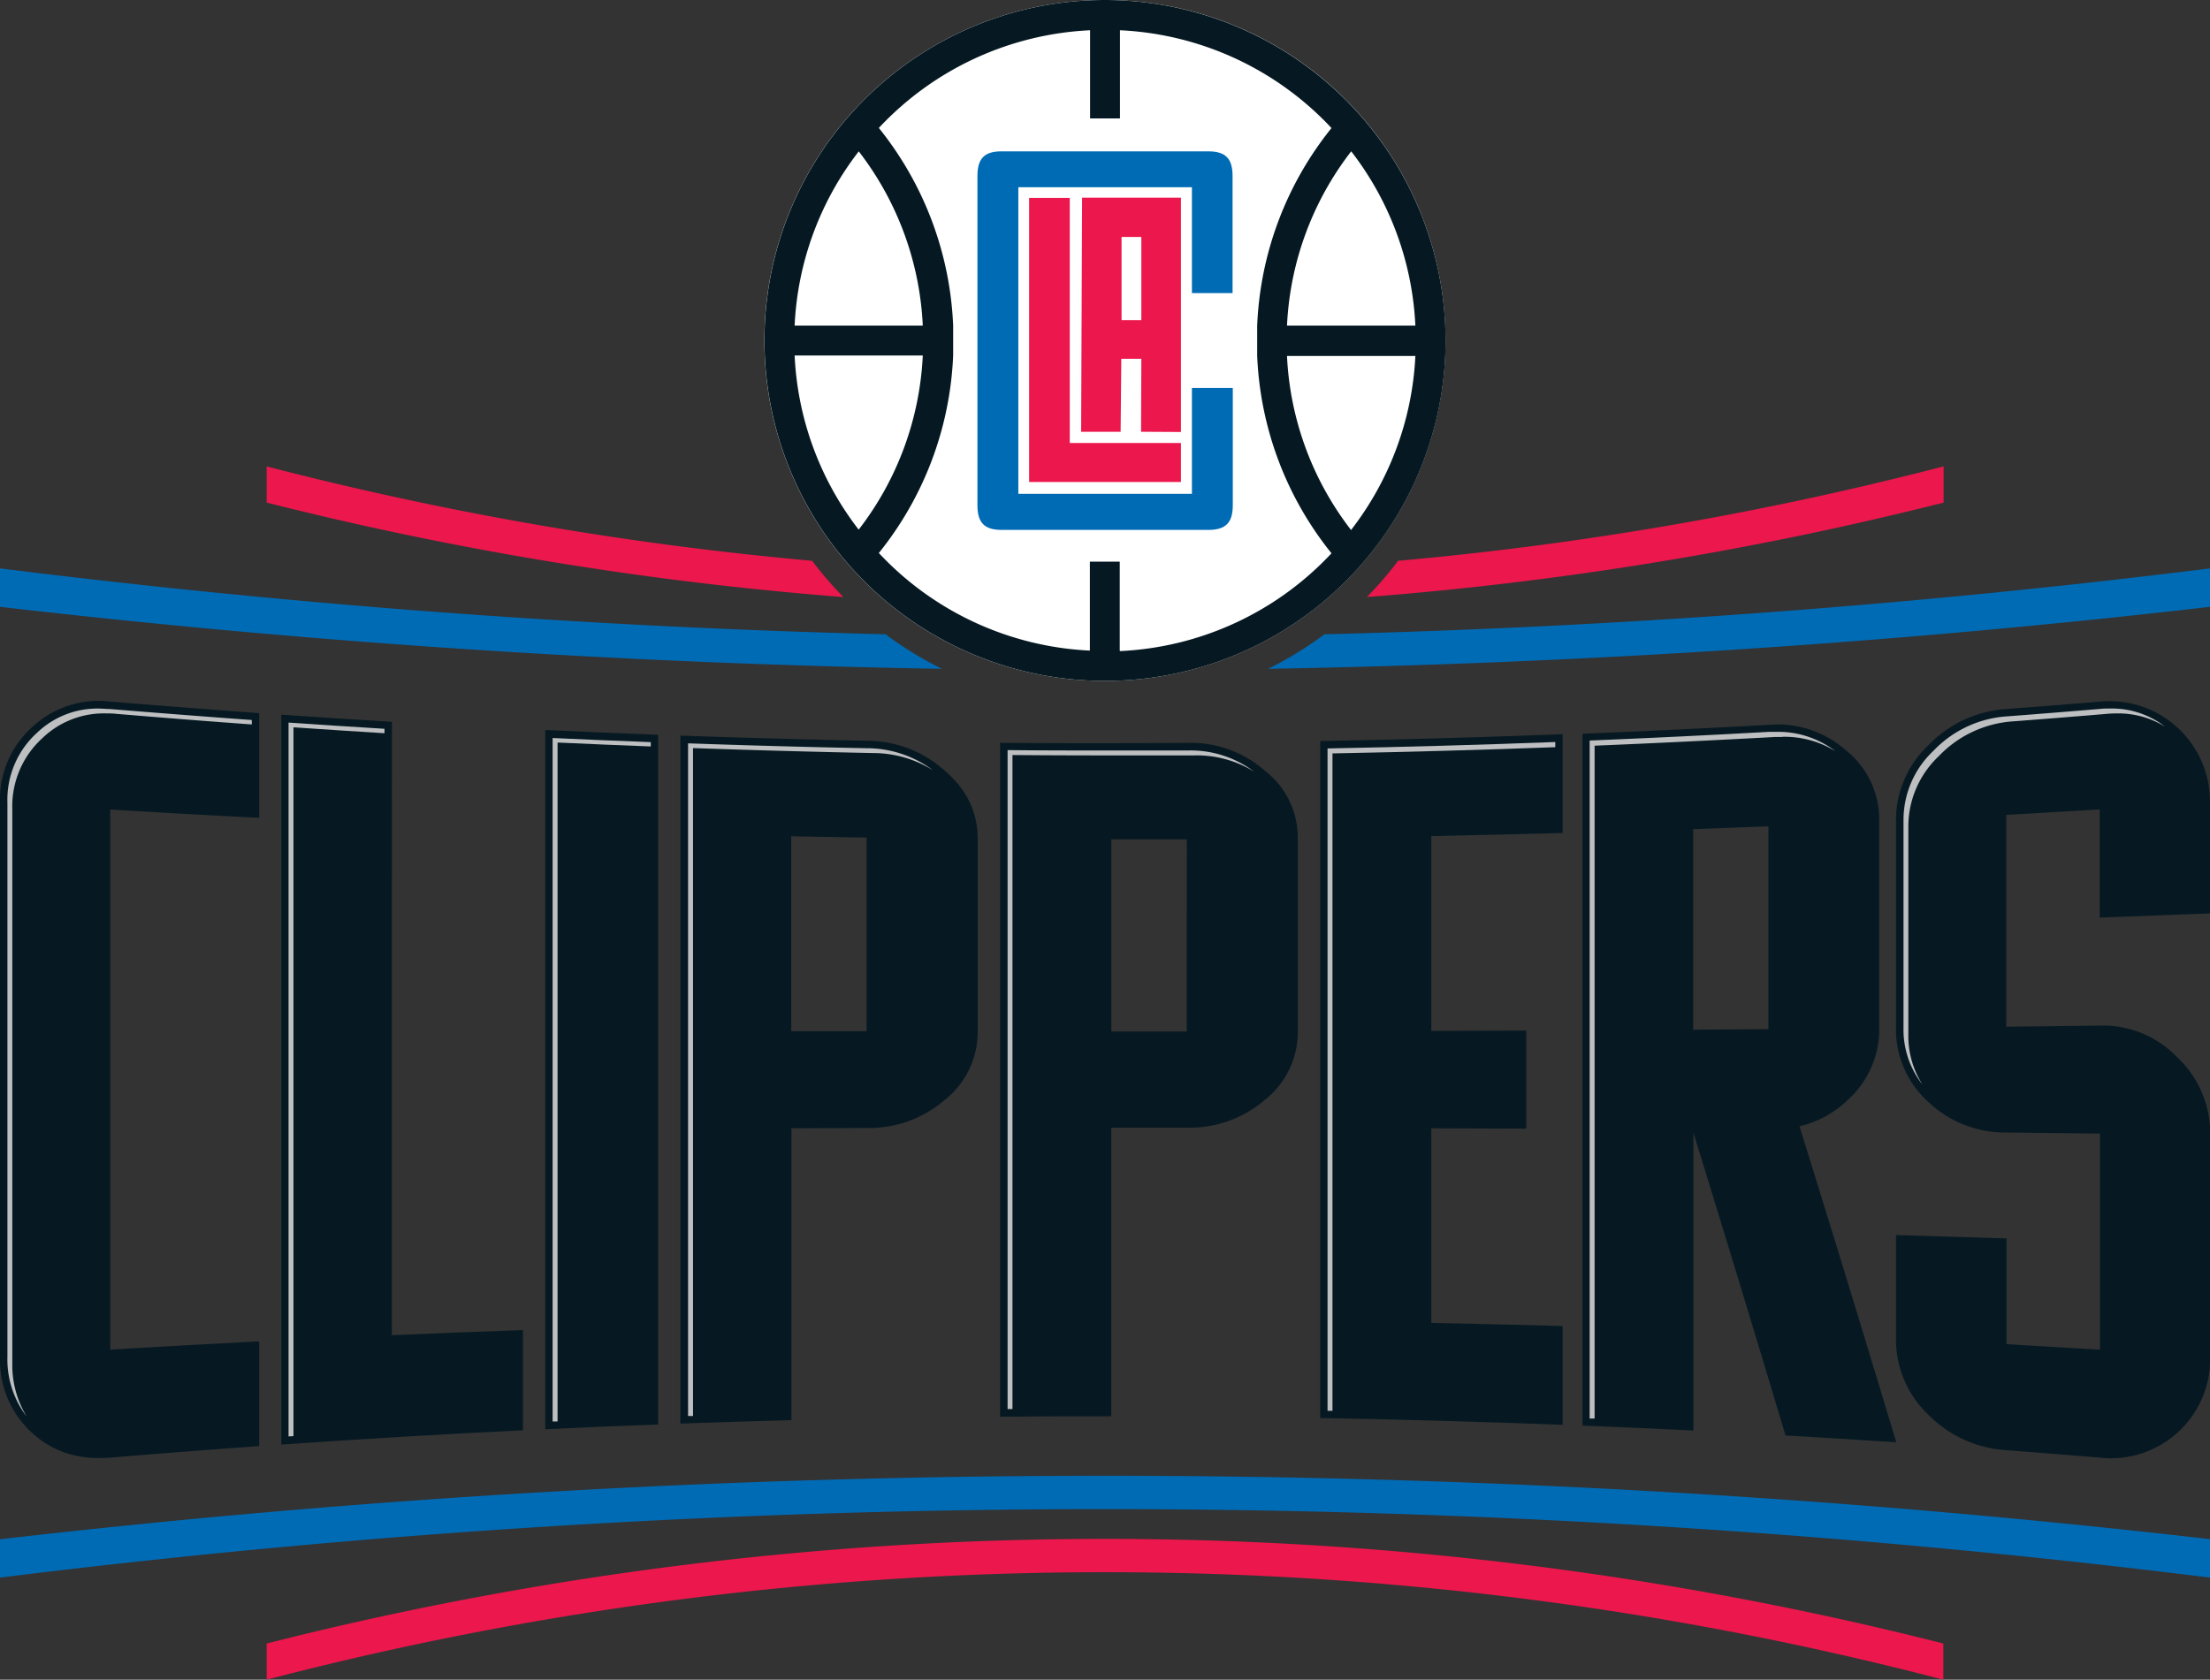 <svg xmlns="http://www.w3.org/2000/svg" viewBox="0 0 402.35 305.89"><rect x="0" y="0" width="402.35" height="305.89" fill="#333333" stroke="none"/><defs><style>.cls-1{fill:#061922}.cls-2{fill:#bdbfc1}.cls-3{fill:#006bb5}.cls-4{fill:#ec174c}</style></defs><g id="Layer_2" data-name="Layer 2"><g id="Layer_1-2" data-name="Layer 1"><g id="_Group_" data-name="&lt;Group&gt;"><path id="_Path_" data-name="&lt;Path&gt;" class="cls-1" d="M5.8 132.46a17.72 17.72 0 00-5.8 13.7v100.9a17.93 17.93 0 005.8 13.85c3.86 3.55 8.63 5 14.27 4.54q13.55-1.12 27.11-2.1v-19.07q-13.56.69-27.11 1.51v-98.36q13.55.82 27.11 1.51v-19.07q-13.56-1-27.11-2.11a17.71 17.71 0 00-14.27 4.7"/><path id="_Path_2" data-name="&lt;Path&gt;" class="cls-1" d="M71.36 131.45q-10.08-.6-20.15-1.3v132.92q22-1.53 44-2.6v-18.25q-11.94.42-23.87.93z"/><path id="_Path_3" data-name="&lt;Path&gt;" class="cls-1" d="M99.27 260.28q10.26-.5 20.55-.87v-125.6q-10.27-.39-20.55-.87z"/><path id="_Compound_Path_" data-name="&lt;Compound Path&gt;" class="cls-1" d="M157.81 134.9q-17-.35-33.94-.94v125.3q10.09-.36 20.22-.63v-53.16l13.72-.05a21 21 0 0014.19-5.11 15.76 15.76 0 006-12.47v-35.09c0-4.84-2-9-6-12.4a21.15 21.15 0 00-14.23-5.45m0 52.89h-13.72V152.3q6.85.13 13.72.23z"/><path id="_Compound_Path_2" data-name="&lt;Compound Path&gt;" class="cls-1" d="M336.13 200.55a17.25 17.25 0 006-13.35v-37.63a16.09 16.09 0 00-6-12.88A18.81 18.81 0 00322 132q-16.95.94-33.9 1.62v126q10.11.4 20.2.9v-54.24q8.4 27.19 16.77 55.14 10.1.57 20.16 1.24-8.81-29.3-17.61-57.54a19.22 19.22 0 008.55-4.57M308.26 151l13.7-.52v36.94l-13.7.1z"/><path id="_Compound_Path_3" data-name="&lt;Compound Path&gt;" class="cls-1" d="M216.07 135.28q-17 .12-34 0V258q10.13-.09 20.24-.08v-52.56h13.74a21 21 0 0014.23-5.06 15.72 15.72 0 006-12.5v-35.16a15.42 15.42 0 00-6-12.29 20.56 20.56 0 00-14.23-5.07m0 52.57h-13.72v-35h13.74z"/><path id="_Path_4" data-name="&lt;Path&gt;" class="cls-1" d="M240.35 258.24q22.08.4 44.14 1.24v-18q-11.94-.33-23.91-.56v-35.44l17.3.06v-17.86l-17.3.06v-35.48q12-.24 23.91-.56v-18q-22 .86-44.14 1.25v123.29"/><path id="_Path_5" data-name="&lt;Path&gt;" class="cls-1" d="M402.35 166.34v-20.18a18.29 18.29 0 00-20.07-18.39q-8.47.71-17 1.35A21.55 21.55 0 00351 135.8a18.71 18.71 0 00-5.82 13.63v37.74a17.75 17.75 0 005.82 13.44 20.36 20.36 0 0014.31 5.64l17 .19v39.35q-8.47-.51-17-1v-19.26q-10.05-.32-20.13-.61v18.87a18.86 18.86 0 005.82 13.78 21.85 21.85 0 0014.31 6.53q8.49.64 17 1.36a18.08 18.08 0 0020.07-18.4V206.7a18.94 18.94 0 00-6-14.16 18.71 18.71 0 00-14.12-5.77l-17 .2V148.4q8.49-.47 17-1v19.7q10.05-.36 20.07-.76"/><path id="_Path_6" data-name="&lt;Path&gt;" class="cls-2" d="M21.18 130c8 .67 16.24 1.32 24.66 1.93v-.81c-8.6-.62-17.3-1.3-25.88-2-.63 0-1.25-.08-1.85-.08a15.84 15.84 0 00-11.38 4.42 16.45 16.45 0 00-5.38 12.72v100.9a17.11 17.11 0 003.49 10.86 18 18 0 01-2.6-9.67V147.36a16.77 16.77 0 015.48-12.94 16.12 16.12 0 0111.59-4.5c.61 0 1.24 0 1.87.08"/><path id="_Path_7" data-name="&lt;Path&gt;" class="cls-2" d="M70 133.54v-.82c-5.83-.36-11.7-.73-17.47-1.13v130l.9-.06V132.46h.16c5.3.37 10.82.72 16.41 1.07"/><path id="_Path_8" data-name="&lt;Path&gt;" class="cls-2" d="M118.48 136v-.85c-5.86-.22-11.87-.47-17.87-.75v124.47h.9V135.23h.15c5.45.25 11.11.49 16.82.71"/><path id="_Path_9" data-name="&lt;Path&gt;" class="cls-2" d="M159 137.14a20.65 20.65 0 0110.84 3.12 20.11 20.11 0 00-12-4c-10.81-.21-21.77-.51-32.57-.89v122.5h.9V136.24h.15c10.85.38 21.86.68 32.72.9"/><path id="_Path_10" data-name="&lt;Path&gt;" class="cls-2" d="M324.52 134.18a17.63 17.63 0 019.63 2.62 17.12 17.12 0 00-10.82-3.52h-1.3c-10.7.6-21.67 1.13-32.62 1.58v123.47h.9V135.79h.14c11.05-.45 22.07-1 32.76-1.58h1.31"/><path id="_Path_11" data-name="&lt;Path&gt;" class="cls-2" d="M202.4 137.57H217.45a19.81 19.81 0 0110.87 2.95 19.19 19.19 0 00-12.06-3.85H201.2c-5.83 0-11.81 0-17.76-.07v120h.89V137.5h.16c5.95.05 12 .07 17.91.07"/><path id="_Path_12" data-name="&lt;Path&gt;" class="cls-2" d="M283.15 135.13c-13.71.52-27.65.91-41.46 1.17v120.62h.9V137.2h.15c13.35-.25 26.95-.63 40.41-1.13z"/><path id="_Path_13" data-name="&lt;Path&gt;" class="cls-2" d="M383.56 130c.61-.05 1.21-.08 1.8-.08a16.22 16.22 0 018.79 2.4 15.79 15.79 0 00-10-3.29c-.58 0-1.18 0-1.78.07-5.62.47-11.33.93-17 1.36a20.33 20.33 0 00-13.37 6.27 17.29 17.29 0 00-5.45 12.7v37.74a16.23 16.23 0 003.45 10.35 16.51 16.51 0 01-2.57-9.15v-37.75a17.6 17.6 0 015.53-12.9 20.57 20.57 0 0113.63-6.36c5.62-.43 11.33-.88 17-1.36"/><path id="_Path_14" data-name="&lt;Path&gt;" class="cls-3" d="M0 287.3a1628.66 1628.66 0 01402.35 0v-7A1756.65 1756.65 0 000 280.32z"/><path id="_Path_15" data-name="&lt;Path&gt;" class="cls-4" d="M48.55 305.89a604.79 604.79 0 01305.25 0v-6.59a620.93 620.93 0 00-305.25 0v6.59"/><path id="_Path_16" data-name="&lt;Path&gt;" class="cls-3" d="M161.22 115.51c-53.92-1.33-107.77-5.32-161.22-12v7c56.83 6.57 114.12 10.33 171.47 11.29a67.34 67.34 0 01-10.25-6.29"/><path id="_Path_17" data-name="&lt;Path&gt;" class="cls-3" d="M241.13 115.51a66.86 66.86 0 01-10.25 6.29c57.36-1 114.64-4.72 171.47-11.29v-7c-53.44 6.67-107.29 10.66-161.22 12"/><path id="_Path_18" data-name="&lt;Path&gt;" class="cls-4" d="M147.8 102.12a612.53 612.53 0 01-99.25-17.18v6.59a626.87 626.87 0 00105 17.2 67.73 67.73 0 01-5.7-6.61"/><path id="_Path_19" data-name="&lt;Path&gt;" class="cls-4" d="M254.55 102.12a67.73 67.73 0 01-5.7 6.61 626.7 626.7 0 00105-17.2v-6.6a611.47 611.47 0 01-99.25 17.19"/><path id="_Path_20" data-name="&lt;Path&gt;" d="M139.16 62a62 62 0 1162 62 62 62 0 01-62-62" fill="#fff"/><path id="_Compound_Path_4" data-name="&lt;Compound Path&gt;" class="cls-1" d="M201.18 0a62 62 0 1062 62 62.09 62.09 0 00-62-62M246 27.56a56.11 56.11 0 0111.68 31.74h-23.37A56.08 56.08 0 01246 27.56m-89.66 0A56.14 56.14 0 01168 59.3h-23.33a56 56 0 0111.68-31.74m0 68.92a56.07 56.07 0 01-11.68-31.74H168a56.14 56.14 0 01-11.69 31.74m47.55 22v-16.2h-5.44v16.2A56.19 56.19 0 01160 100.71a61.41 61.41 0 0013.53-36V59.3a61.44 61.44 0 00-13.53-36 56.23 56.23 0 0138.46-17.79v16.06h5.44V5.51a56.23 56.23 0 0138.51 17.81 61.37 61.37 0 00-13.53 36v5.44a61.34 61.34 0 0013.53 36 56.19 56.19 0 01-38.51 17.81m42.11-22a56.08 56.08 0 01-11.7-31.74h23.37A56.13 56.13 0 01246 96.48"/><path id="_Path_21" data-name="&lt;Path&gt;" class="cls-4" d="M187.36 36.04v51.74H215v-7.11h-20.24V36.04h-7.4z"/><path id="_Path_22" data-name="&lt;Path&gt;" class="cls-3" d="M224.4 53.38V32.06c0-3.2-1.28-4.5-4.44-4.5h-37.62c-3.12 0-4.39 1.3-4.39 4.5V92c0 3.19 1.27 4.5 4.39 4.5H220c3.16 0 4.44-1.31 4.44-4.5V70.64H217v19.29h-31.6V34.1H217v19.28z"/><path id="_Compound_Path_5" data-name="&lt;Compound Path&gt;" class="cls-4" d="M215 78.67V36h-18l-.17 42.63h7.19l.12-13.29h3.65l-.05 13.29zm-7.21-20.38h-3.6V43.15h3.6z"/></g></g></g></svg>